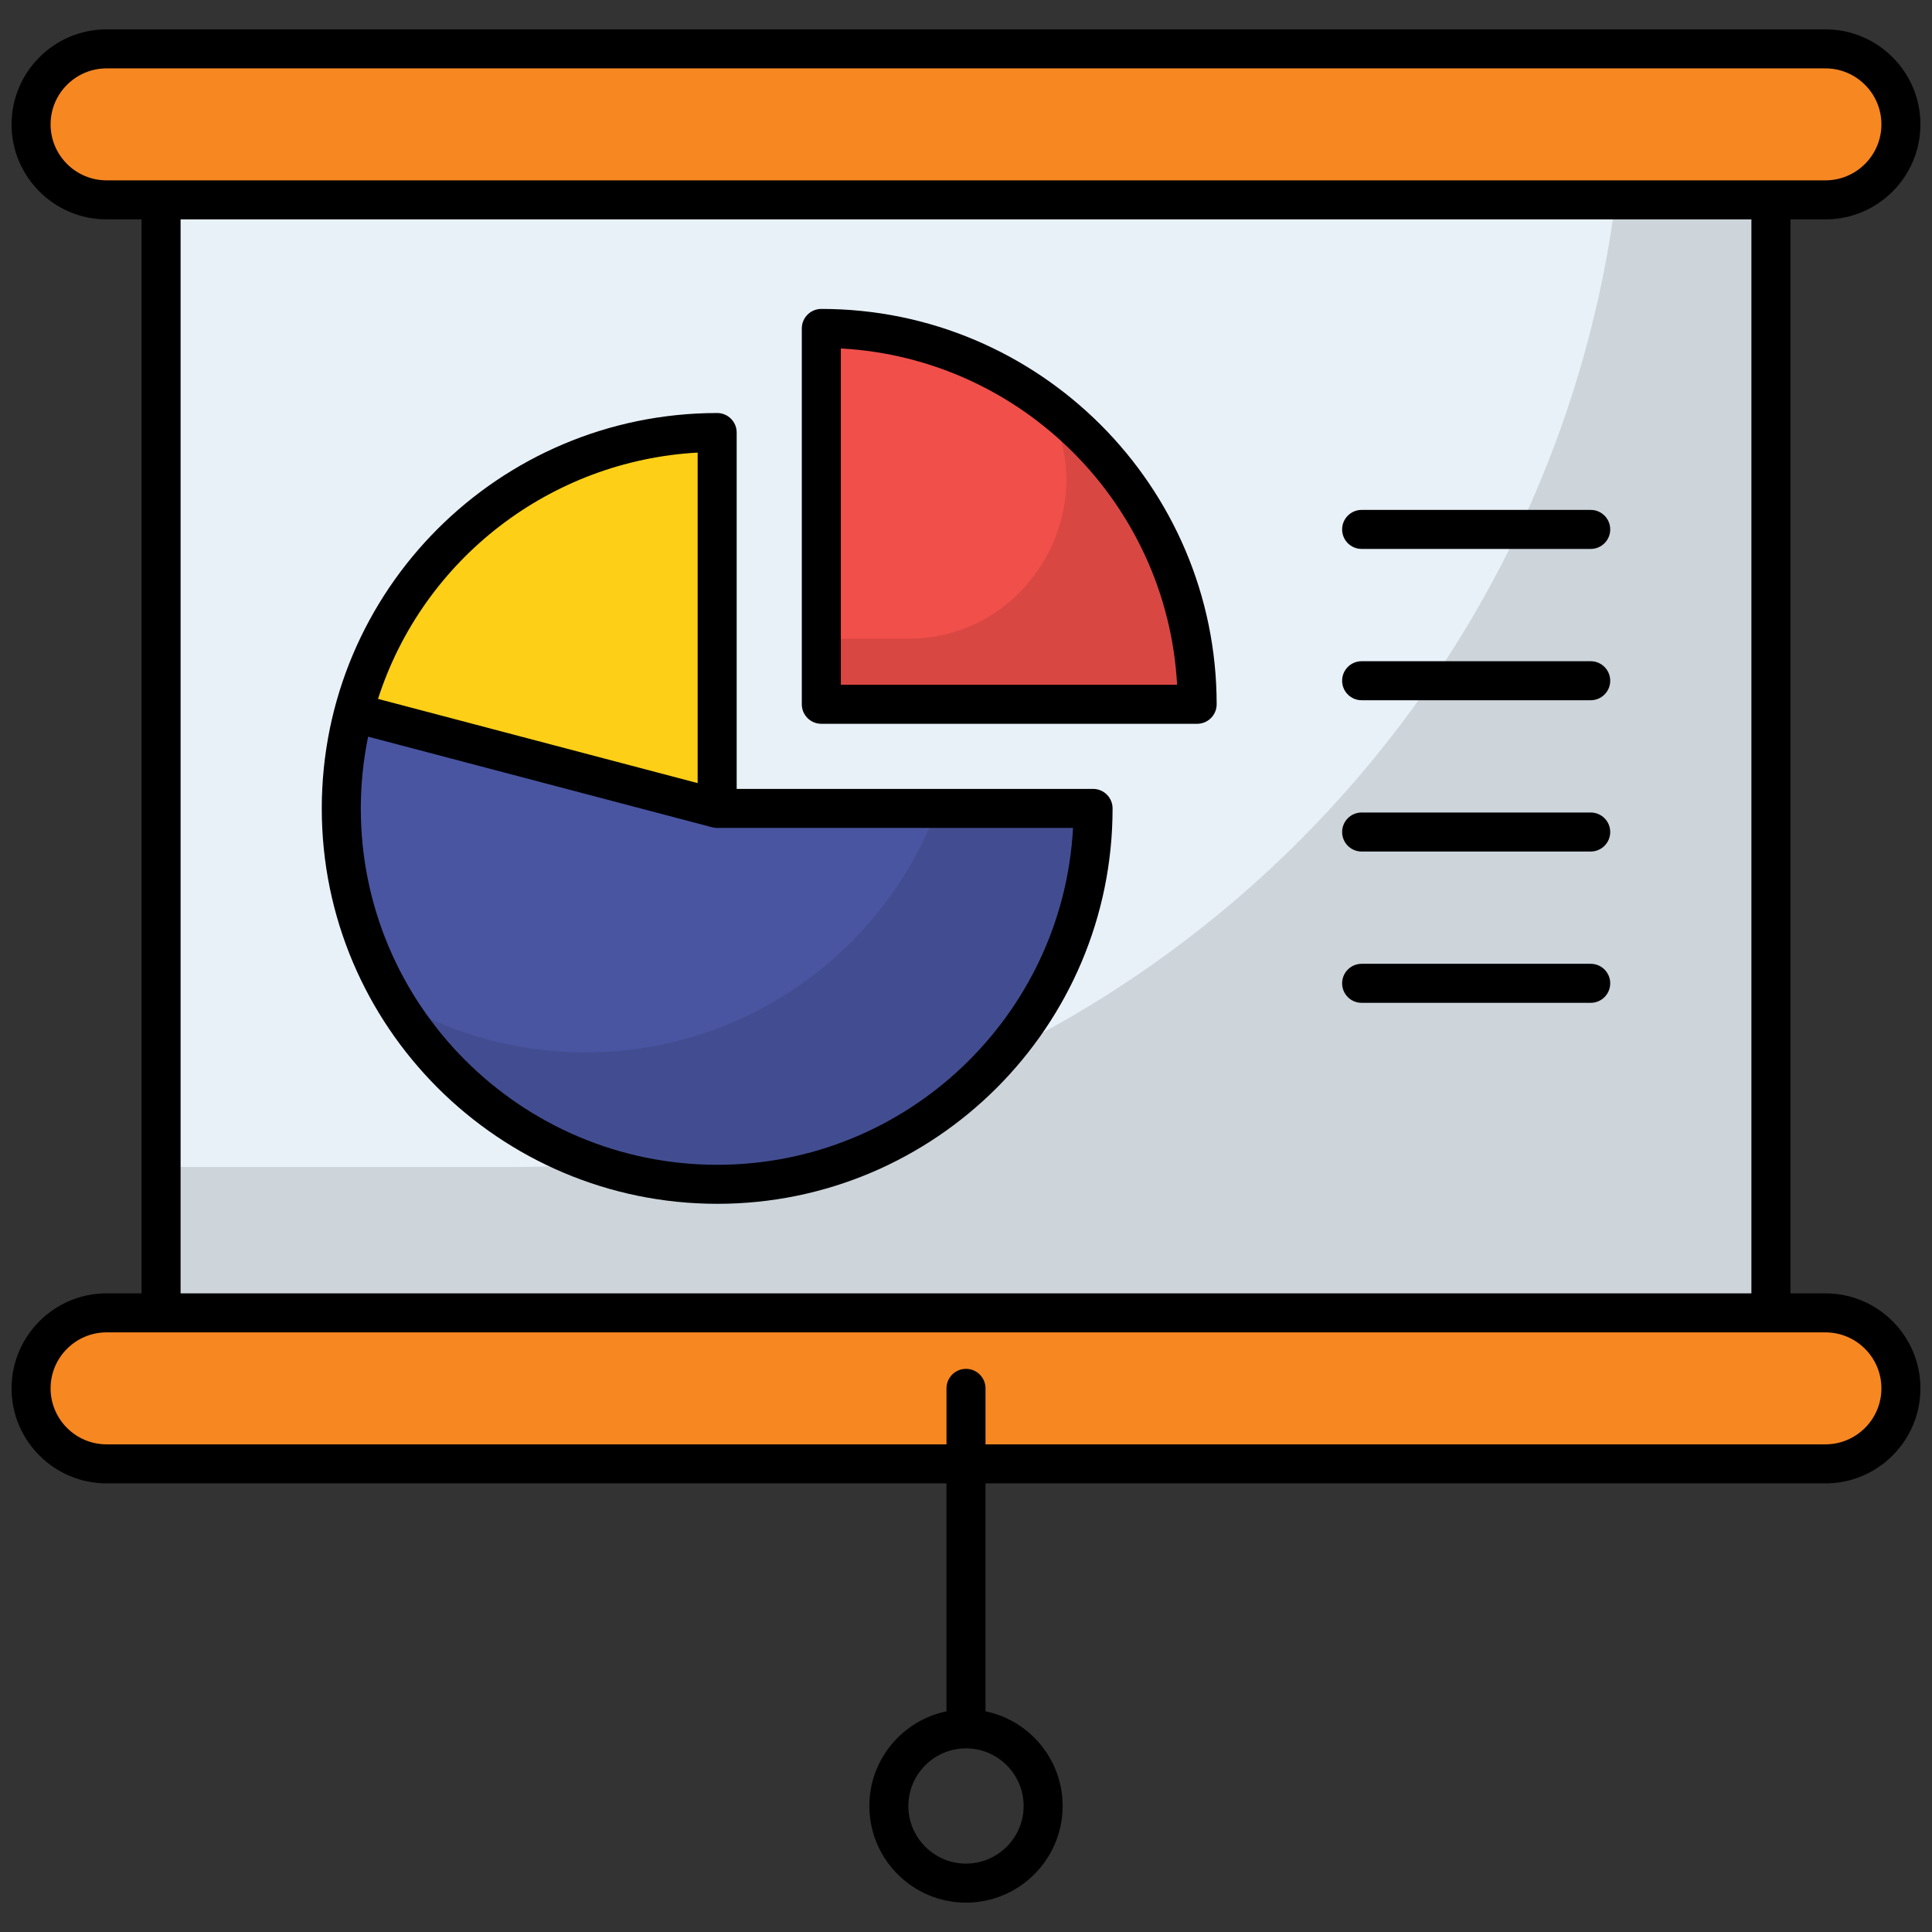 <svg enable-background="new 0 0 512 512" height="512" viewBox="0 0 512 512" width="512" xmlns="http://www.w3.org/2000/svg"><rect x="0" y="0" width="512" height="512" fill="#333333" stroke="none"/><g id="_x33_7_Presentation"><g><path d="m42.688 52.97h426.625v294.951h-426.625z" fill="#e8f1f8"/><path d="m469.314 52.977v294.967h-426.627v-38.681h93.03c81.447 0 155.189-32.993 208.556-86.36 44.834-44.783 75.293-103.89 83.877-169.927h41.164z" opacity=".12"/><path d="m483.758 12.952h-455.515c-11.051 0-20.009 8.958-20.009 20.009 0 11.051 8.958 20.009 20.009 20.009h455.515c11.051 0 20.009-8.958 20.009-20.009 0-11.051-8.958-20.009-20.009-20.009z" fill="#f78721"/><path d="m483.758 347.921h-455.515c-11.051 0-20.009 8.958-20.009 20.009 0 11.051 8.958 20.009 20.009 20.009h455.515c11.051 0 20.009-8.958 20.009-20.009 0-11.05-8.958-20.009-20.009-20.009z" fill="#f78721"/><path d="m190.059 114.625v99.613l-96.334-25.372c11.208-42.706 50.131-74.204 96.334-74.241z" fill="#fdcf17"/><path d="m289.672 214.238v.036c0 54.96-44.581 99.577-99.577 99.577-55.033 0-99.65-44.617-99.65-99.577 0-8.793 1.153-17.299 3.28-25.408l96.334 25.372z" fill="#4955a1"/><path d="m289.666 214.252v.043c0 54.953-44.594 99.547-99.59 99.547-36.494 0-68.383-19.611-85.734-48.9 14.879 8.867 32.23 13.94 50.776 13.94 42.675 0 79.126-26.901 93.238-64.631h41.31z" opacity=".1"/><path d="m317.258 186.639c-.012-55.001-44.575-99.6-99.578-99.6-.007 0-.015.001-.022.001v99.6h99.6z" fill="#f14f4a"/><path d="m317.267 186.651h-99.59v-17.394h22.894c33.253 0 52.353-36.664 36.152-62.798 24.599 18.118 40.544 47.279 40.544 80.192z" opacity=".1"/><path d="m360.849 145.473h60.706c2.858 0 5.171-2.315 5.171-5.171s-2.313-5.171-5.171-5.171h-60.706c-2.858 0-5.171 2.315-5.171 5.171-.001 2.855 2.312 5.171 5.171 5.171z"/><path d="m360.849 185.57h60.706c2.858 0 5.171-2.315 5.171-5.171s-2.313-5.171-5.171-5.171h-60.706c-2.858 0-5.171 2.315-5.171 5.171s2.312 5.171 5.171 5.171z"/><path d="m360.849 225.664h60.706c2.858 0 5.171-2.315 5.171-5.171s-2.313-5.171-5.171-5.171h-60.706c-2.858 0-5.171 2.315-5.171 5.171s2.312 5.171 5.171 5.171z"/><path d="m360.849 265.762h60.706c2.858 0 5.171-2.315 5.171-5.171s-2.313-5.171-5.171-5.171h-60.706c-2.858 0-5.171 2.315-5.171 5.171-.001 2.855 2.312 5.171 5.171 5.171z"/><path d="m190.097 319.024c57.757 0 104.748-46.991 104.748-104.75v-.035c0-2.856-2.313-5.171-5.171-5.171h-94.446v-94.443c0-2.881-2.339-5.171-5.171-5.171h-.005c-57.869.046-104.778 46.954-104.778 104.821 0 57.759 47.026 104.749 104.823 104.749zm-5.212-199.084v87.589c-19.809-5.217-64.77-17.058-84.709-22.31 11.939-37.105 45.698-63.123 84.709-65.279zm-87.335 75.283 91.188 24.015c.429.114.874.172 1.318.172h94.309c-2.677 49.68-43.935 89.272-94.269 89.272-52.096 0-94.481-42.352-94.481-94.408.001-6.401.653-12.789 1.935-19.051z"/><path d="m217.66 191.812h99.597c2.86 0 5.171-2.323 5.171-5.171-.01-57.772-47.001-104.773-104.768-104.773-2.858 0-5.171 2.315-5.171 5.171v99.602c0 2.855 2.313 5.171 5.171 5.171zm5.171-99.463c47.95 2.593 86.502 41.153 89.113 89.12h-89.113z"/><path d="m483.756 58.14c13.883 0 25.179-11.294 25.179-25.179s-11.296-25.18-25.179-25.18h-455.512c-13.883 0-25.179 11.294-25.179 25.179s11.296 25.18 25.179 25.18h9.272v284.61h-9.272c-13.883 0-25.179 11.297-25.179 25.182s11.297 25.179 25.179 25.179h222.585v60.409c-11.653 2.398-20.443 12.734-20.443 25.085 0 14.122 11.489 25.614 25.614 25.614s25.614-11.491 25.614-25.614c0-12.351-8.79-22.687-20.443-25.085v-60.409h222.585c13.883 0 25.179-11.297 25.179-25.182s-11.297-25.179-25.179-25.179h-9.272v-284.61zm-212.485 420.465c0 8.421-6.853 15.271-15.271 15.271s-15.271-6.85-15.271-15.271c0-8.418 6.853-15.269 15.271-15.269s15.271 6.851 15.271 15.269zm-257.864-445.645c0-8.181 6.656-14.837 14.837-14.837h455.513c8.181 0 14.837 6.656 14.837 14.837s-6.656 14.837-14.837 14.837c-40.684 0-391.932 0-455.513 0-8.181 0-14.837-6.656-14.837-14.837zm485.186 334.971c0 8.181-6.656 14.837-14.837 14.837h-222.585v-14.837c0-2.856-2.313-5.171-5.171-5.171s-5.171 2.315-5.171 5.171v14.837h-222.585c-8.181 0-14.837-6.656-14.837-14.84 0-8.181 6.656-14.837 14.837-14.837h455.513c8.18.001 14.836 6.657 14.836 14.84zm-34.451-25.182h-416.284v-284.609h416.284z"/></g></g></svg>